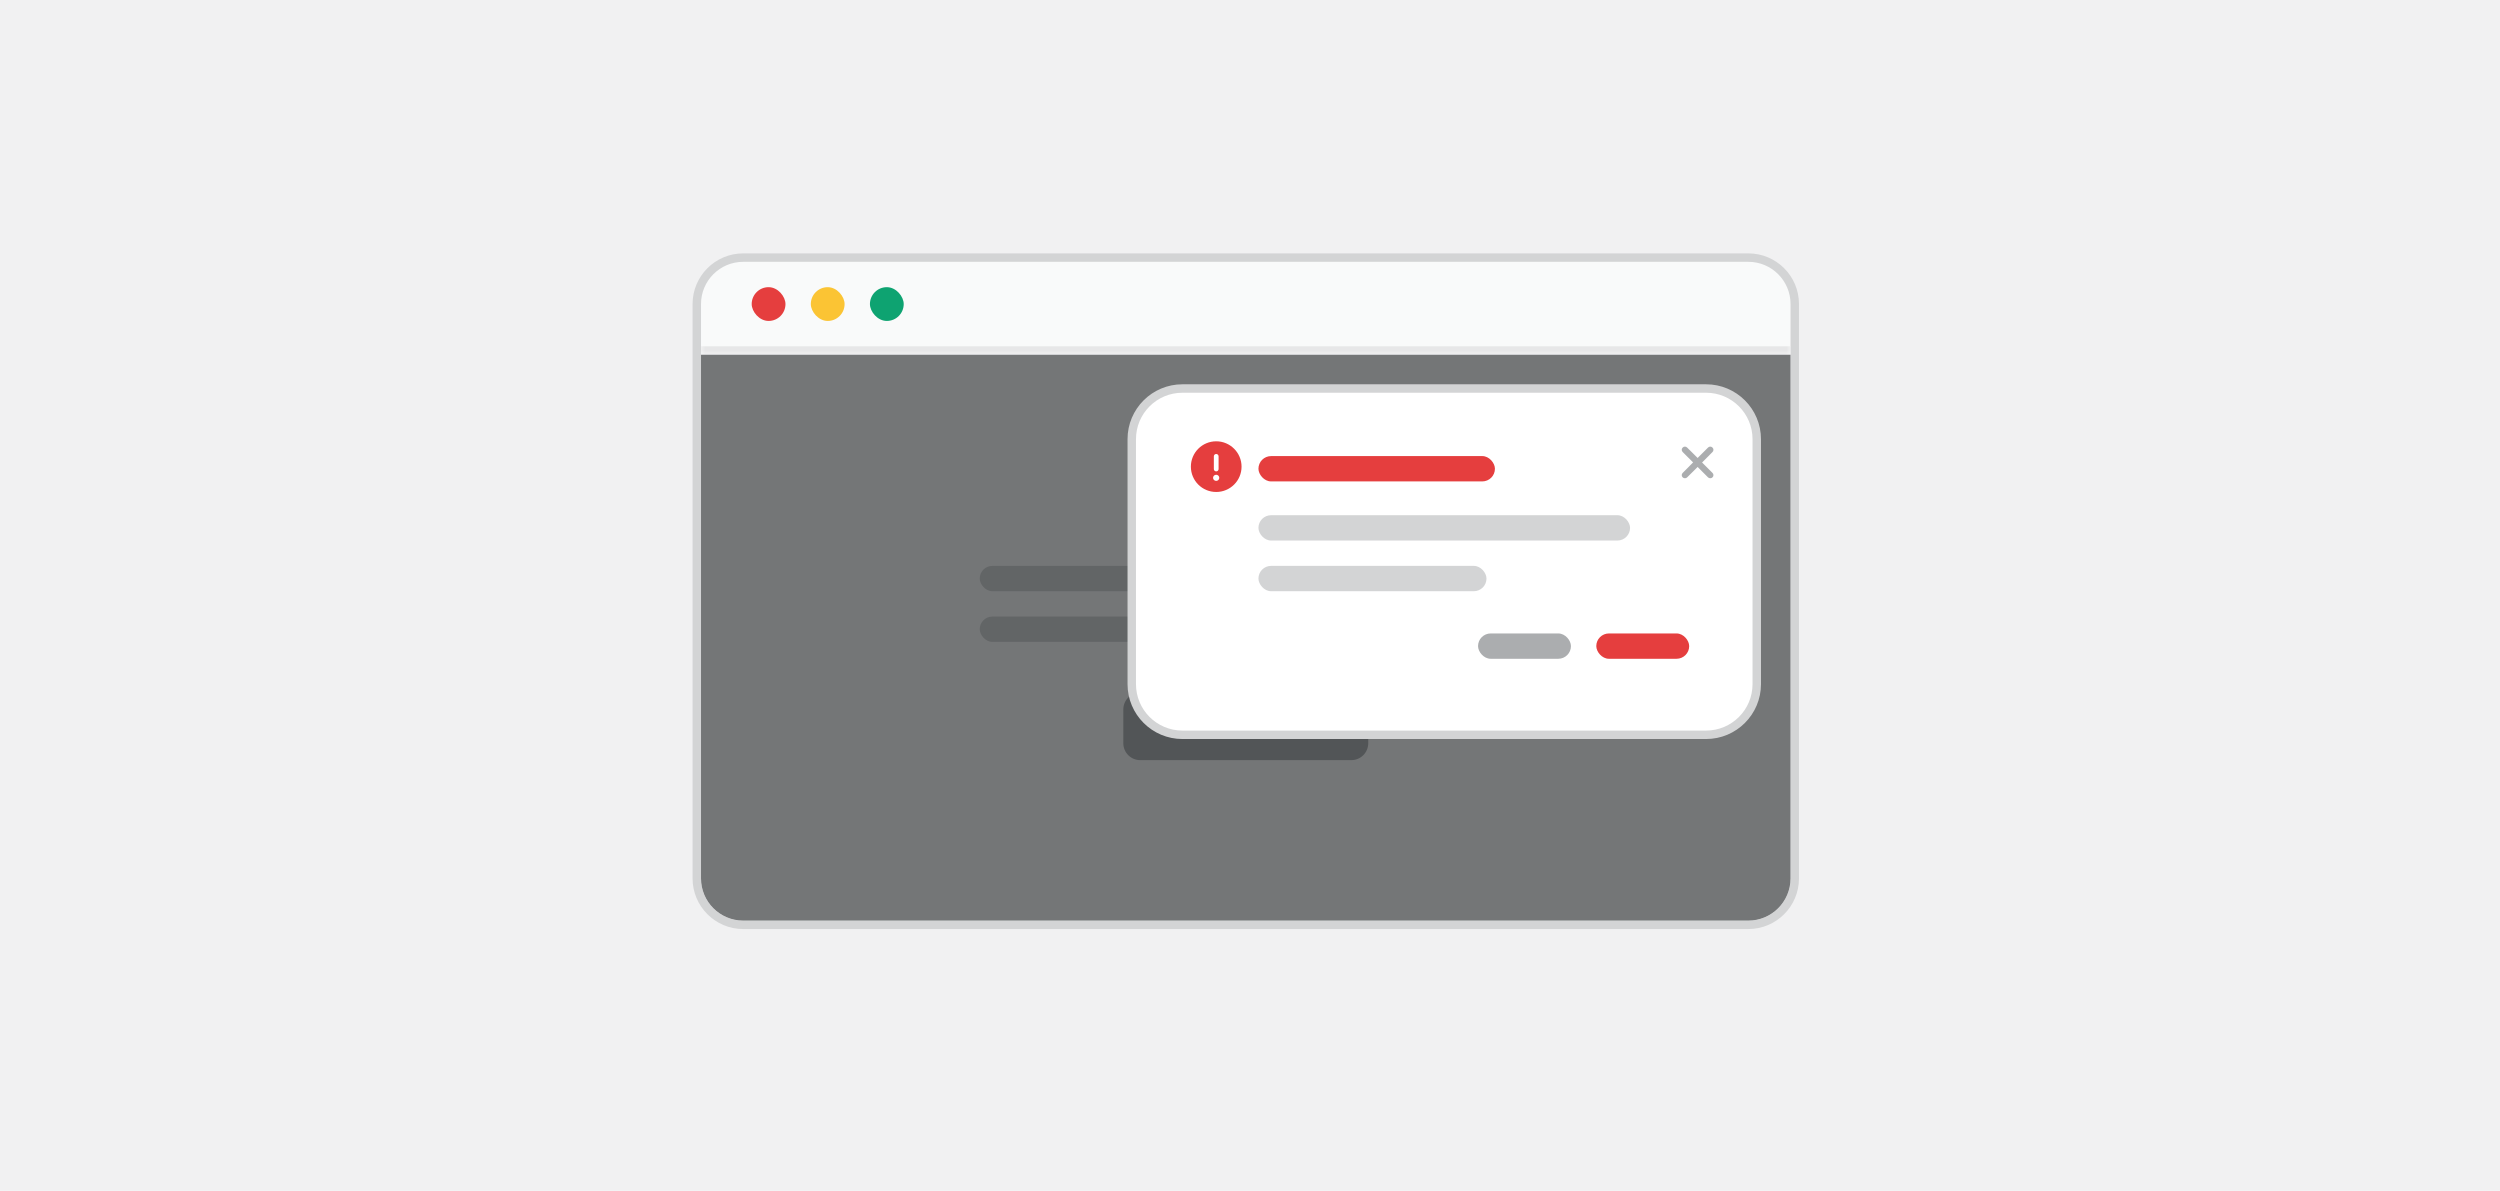 <svg width="296" height="141" viewBox="0 0 296 141" fill="none" xmlns="http://www.w3.org/2000/svg">
<rect width="296" height="141" fill="#F1F1F2"/>
<path d="M82.5 36C82.5 32.962 84.962 30.5 88 30.5H207C210.038 30.5 212.5 32.962 212.5 36V104C212.5 107.038 210.038 109.5 207 109.5H88C84.962 109.5 82.5 107.038 82.5 104V36Z" fill="#F9FAFA"/>
<path d="M82.5 36C82.5 32.962 84.962 30.5 88 30.5H207C210.038 30.5 212.5 32.962 212.5 36V104C212.5 107.038 210.038 109.5 207 109.5H88C84.962 109.5 82.5 107.038 82.5 104V36Z" stroke="#D3D4D5"/>
<mask id="path-2-inside-1_102_6980" fill="white">
<path d="M83 30H212V42H83V30Z"/>
</mask>
<path d="M212 41H83V43H212V41Z" fill="#E7E7E8" mask="url(#path-2-inside-1_102_6980)"/>
<rect x="89" y="34" width="4" height="4" rx="2" fill="#E53E3E"/>
<rect x="96" y="34" width="4" height="4" rx="2" fill="#FBC434"/>
<rect x="103" y="34" width="4" height="4" rx="2" fill="#0EA371"/>
<mask id="path-7-outside-2_102_6980" maskUnits="userSpaceOnUse" x="90" y="44" width="9" height="12" fill="black">
<rect fill="white" x="90" y="44" width="9" height="12"/>
<path d="M97.586 51.207C97.508 51.383 97.332 51.52 97.137 51.52H95.086L95.984 53.355C96.16 53.746 96.004 54.215 95.613 54.41C95.223 54.586 94.754 54.43 94.559 54.039L93.66 52.125L92.195 53.844C92.098 53.961 91.961 54.02 91.844 54.02C91.785 54.02 91.727 54 91.668 53.98C91.492 53.922 91.375 53.746 91.375 53.531V46.363C91.375 46.168 91.473 45.992 91.648 45.934C91.805 45.855 92 45.875 92.137 45.992L97.43 50.68C97.606 50.816 97.644 51.031 97.586 51.207Z"/>
</mask>
<path d="M97.586 51.207C97.508 51.383 97.332 51.52 97.137 51.52H95.086L95.984 53.355C96.16 53.746 96.004 54.215 95.613 54.41C95.223 54.586 94.754 54.43 94.559 54.039L93.66 52.125L92.195 53.844C92.098 53.961 91.961 54.02 91.844 54.02C91.785 54.02 91.727 54 91.668 53.98C91.492 53.922 91.375 53.746 91.375 53.531V46.363C91.375 46.168 91.473 45.992 91.648 45.934C91.805 45.855 92 45.875 92.137 45.992L97.43 50.68C97.606 50.816 97.644 51.031 97.586 51.207Z" fill="#171A1D"/>
<path d="M97.586 51.207L98.5 51.613L98.519 51.569L98.535 51.523L97.586 51.207ZM95.086 51.52V50.52H93.483L94.188 51.959L95.086 51.52ZM95.984 53.355L96.896 52.945L96.89 52.93L96.883 52.916L95.984 53.355ZM95.613 54.41L96.024 55.322L96.042 55.314L96.061 55.305L95.613 54.41ZM94.559 54.039L93.653 54.464L93.659 54.475L93.664 54.486L94.559 54.039ZM93.66 52.125L94.565 51.7L93.906 50.295L92.899 51.476L93.66 52.125ZM92.195 53.844L91.434 53.195L91.427 53.204L92.195 53.844ZM91.648 45.934L91.965 46.882L92.032 46.86L92.096 46.828L91.648 45.934ZM92.137 45.992L92.8 45.244L92.794 45.238L92.787 45.233L92.137 45.992ZM97.43 50.68L96.767 51.428L96.791 51.45L96.816 51.469L97.43 50.68ZM96.672 50.801C96.705 50.727 96.755 50.665 96.822 50.617C96.89 50.568 96.998 50.52 97.137 50.52V52.52C97.799 52.52 98.293 52.08 98.5 51.613L96.672 50.801ZM97.137 50.52H95.086V52.52H97.137V50.52ZM94.188 51.959L95.086 53.795L96.883 52.916L95.984 51.08L94.188 51.959ZM95.073 53.766C95.035 53.682 95.062 53.568 95.166 53.516L96.061 55.305C96.946 54.862 97.285 53.81 96.896 52.945L95.073 53.766ZM95.203 53.498C95.286 53.461 95.401 53.488 95.453 53.592L93.664 54.486C94.107 55.371 95.159 55.711 96.024 55.322L95.203 53.498ZM95.464 53.614L94.565 51.7L92.755 52.55L93.653 54.464L95.464 53.614ZM92.899 51.476L91.434 53.195L92.956 54.492L94.421 52.774L92.899 51.476ZM91.427 53.204C91.473 53.149 91.53 53.105 91.594 53.074C91.656 53.044 91.74 53.02 91.844 53.02V55.02C92.272 55.02 92.685 54.818 92.963 54.484L91.427 53.204ZM91.844 53.02C91.924 53.02 91.98 53.033 91.998 53.037C92.008 53.04 92.013 53.041 92.01 53.04C92.006 53.039 92 53.037 91.984 53.032L91.352 54.929C91.377 54.938 91.594 55.02 91.844 55.02V53.02ZM91.984 53.032C92.283 53.131 92.375 53.39 92.375 53.531H90.375C90.375 54.102 90.701 54.712 91.352 54.929L91.984 53.032ZM92.375 53.531V46.363H90.375V53.531H92.375ZM92.375 46.363C92.375 46.469 92.308 46.768 91.965 46.882L91.332 44.985C90.638 45.216 90.375 45.867 90.375 46.363H92.375ZM92.096 46.828C91.905 46.924 91.665 46.905 91.486 46.751L92.787 45.233C92.335 44.845 91.705 44.787 91.201 45.039L92.096 46.828ZM91.474 46.741L96.767 51.428L98.093 49.931L92.8 45.244L91.474 46.741ZM96.816 51.469C96.611 51.31 96.581 51.059 96.637 50.891L98.535 51.523C98.708 51.004 98.6 50.323 98.044 49.89L96.816 51.469Z" fill="white" mask="url(#path-7-outside-2_102_6980)"/>
<path d="M83 42H212V104C212 106.761 209.761 109 207 109H88C85.239 109 83 106.761 83 104V42Z" fill="white"/>
<rect x="137" y="61" width="21" height="3" rx="1.5" fill="#ABADAF"/>
<rect x="116" y="67" width="63" height="3" rx="1.5" fill="#D3D4D5"/>
<rect x="116" y="73" width="40" height="3" rx="1.5" fill="#D3D4D5"/>
<rect x="159" y="73" width="20" height="3" rx="1.5" fill="#D3D4D5"/>
<path d="M133 84C133 82.895 133.895 82 135 82H160C161.105 82 162 82.895 162 84V88C162 89.105 161.105 90 160 90H135C133.895 90 133 89.105 133 88V84Z" fill="#ABADAF"/>
<rect x="137" y="85" width="21" height="2" rx="1" fill="white"/>
<g opacity="0.6">
<path d="M83 42H212V104C212 106.761 209.761 109 207 109H88C85.239 109 83 106.761 83 104V42Z" fill="#171A1D"/>
</g>
<path d="M134 52C134 48.686 136.686 46 140 46H202C205.314 46 208 48.686 208 52V81C208 84.314 205.314 87 202 87H140C136.686 87 134 84.314 134 81V52Z" fill="white"/>
<path d="M134 52C134 48.686 136.686 46 140 46H202C205.314 46 208 48.686 208 52V81C208 84.314 205.314 87 202 87H140C136.686 87 134 84.314 134 81V52Z" stroke="#D3D4D5"/>
<path d="M144 52.25C145.652 52.25 147 53.598 147 55.25C147 56.914 145.652 58.25 144 58.25C142.336 58.25 141 56.914 141 55.25C141 53.598 142.336 52.25 144 52.25ZM143.719 54.031V55.531C143.719 55.695 143.836 55.812 144 55.812C144.152 55.812 144.281 55.695 144.281 55.531V54.031C144.281 53.879 144.152 53.75 144 53.75C143.836 53.75 143.719 53.879 143.719 54.031ZM144 56.938C144.199 56.938 144.363 56.773 144.363 56.574C144.363 56.375 144.199 56.211 144 56.211C143.789 56.211 143.625 56.375 143.625 56.574C143.625 56.773 143.789 56.938 144 56.938Z" fill="#E53E3E"/>
<rect x="149" y="54" width="28" height="3" rx="1.5" fill="#E53E3E"/>
<rect x="149" y="61" width="44" height="3" rx="1.5" fill="#D3D4D5"/>
<rect x="149" y="67" width="27" height="3" rx="1.5" fill="#D3D4D5"/>
<rect x="175" y="75" width="11" height="3" rx="1.5" fill="#ABADAF"/>
<rect x="189" y="75" width="11" height="3" rx="1.5" fill="#E53E3E"/>
<path d="M202.758 55.992C202.91 56.133 202.91 56.379 202.758 56.52C202.688 56.59 202.594 56.625 202.5 56.625C202.395 56.625 202.301 56.59 202.23 56.52L201 55.289L199.758 56.52C199.688 56.59 199.594 56.625 199.5 56.625C199.395 56.625 199.301 56.59 199.23 56.52C199.078 56.379 199.078 56.133 199.23 55.992L200.461 54.75L199.23 53.52C199.078 53.379 199.078 53.133 199.23 52.992C199.371 52.84 199.617 52.84 199.758 52.992L201 54.223L202.23 52.992C202.371 52.84 202.617 52.84 202.758 52.992C202.91 53.133 202.91 53.379 202.758 53.52L201.527 54.762L202.758 55.992Z" fill="#ABADAF"/>
</svg>
